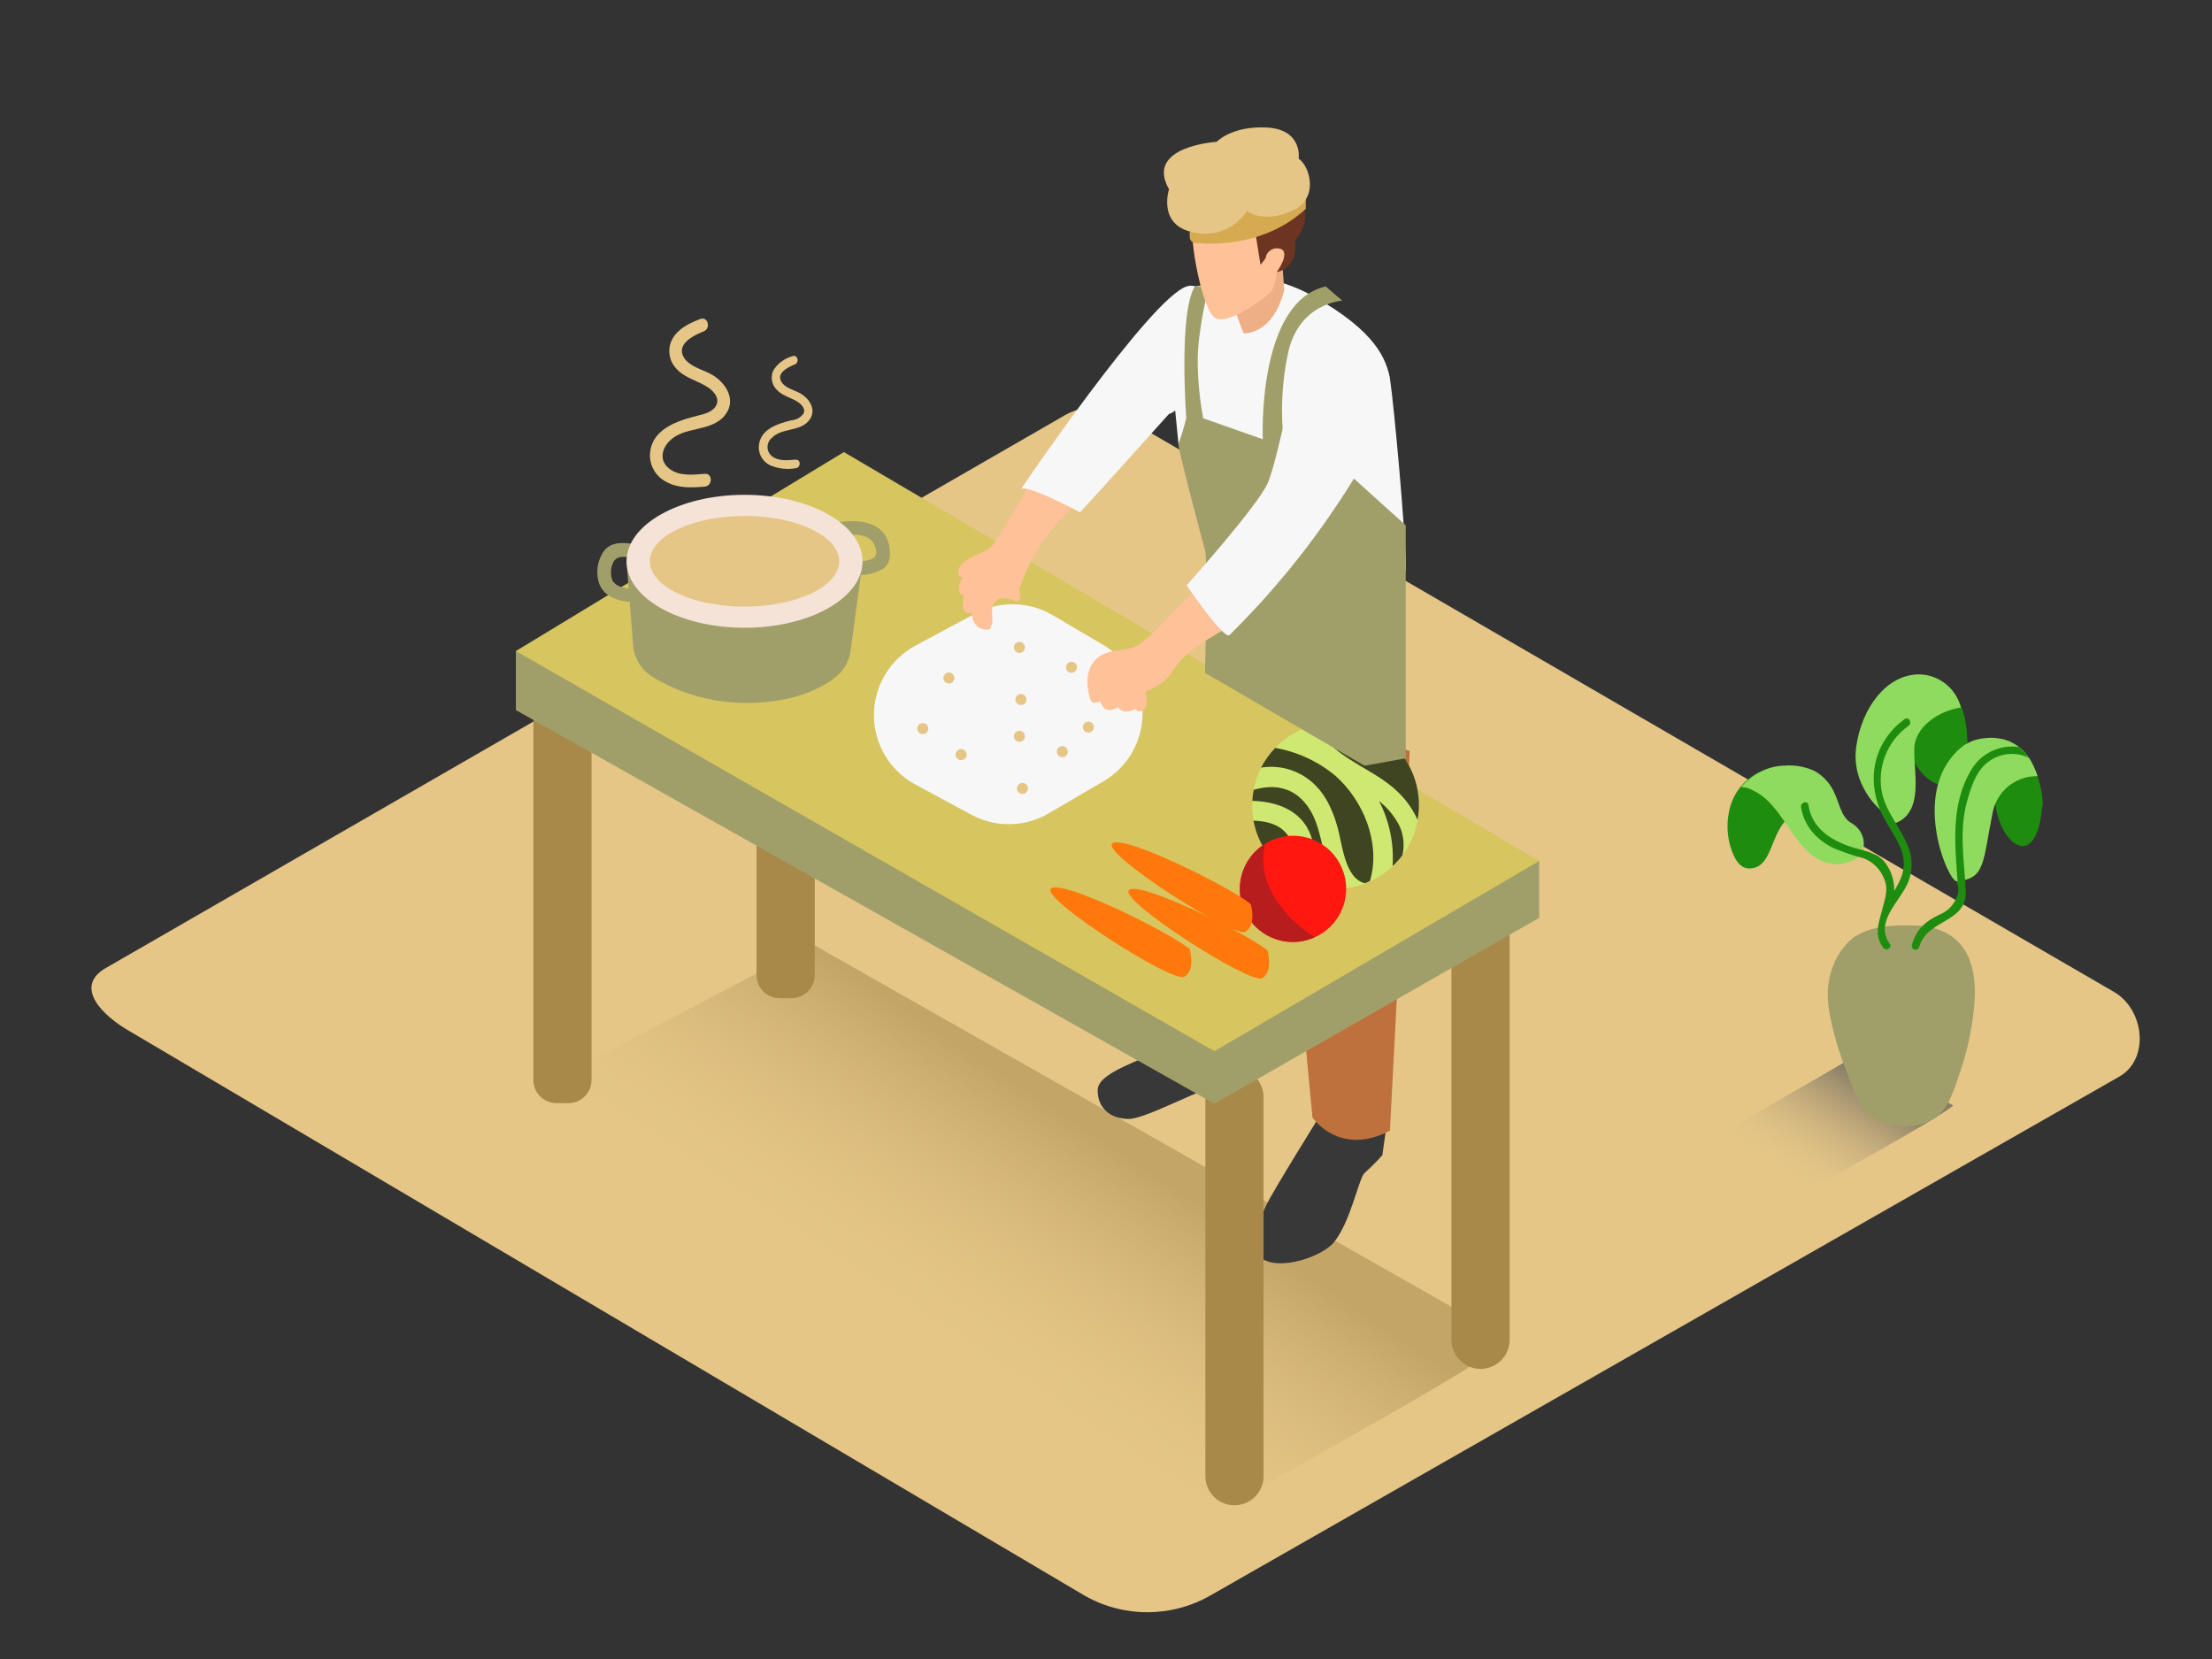 <svg width="400" height="300" viewBox="0 0 400 300" fill="none" xmlns="http://www.w3.org/2000/svg">
<rect x="0" y="0" width="400" height="300" fill="#333333" stroke="none"/>
<path d="M196.24 288.6L23.74 186.65C18.25 183.57 13.54 178.5 18.89 175.19L192 75.41C194.6 73.8 198.54 72.75 201.18 74.28L382.28 179.37C387.77 182.56 388.76 191.47 383.28 194.66L219 288.44C215.548 290.445 211.633 291.514 207.641 291.542C203.65 291.57 199.72 290.556 196.24 288.6Z" fill="#E5C687"/>
<path d="M336.42 190.38C326.91 196.03 317.22 201.38 307.81 207.17L324.69 216.82C329.75 213.36 348.37 203.67 353.22 199.92L336.42 190.38Z" fill="url(#paint0_linear_67_16)"/>
<path d="M273 242.28L146.92 170.73L80.71 205.53L210.14 279.53C221.3 271.89 262.32 250.56 273 242.28Z" fill="url(#paint1_linear_67_16)"/>
<path d="M216.13 183.32C216.13 183.32 215.65 186.32 211.36 189.02C207.07 191.72 198.49 193.76 198.49 197.15C198.49 200.54 200.97 202.34 204.13 202.34C207.29 202.34 217.68 196.47 221.74 195.79C224.716 195.16 227.6 194.152 230.32 192.79C230.32 192.79 231 181.98 228.74 177.69C226.48 173.4 216.13 183.32 216.13 183.32Z" fill="#383838"/>
<path d="M239.14 201C239.14 201 230.14 215.45 228.98 217.93C227.98 220.13 225.98 224.5 227.17 226.51C229.57 230.51 238.84 227.51 241.17 224.7C244.33 220.86 245.69 212.96 246.81 212.06C247.922 211.067 248.978 210.012 249.97 208.9L251.64 197.2" fill="#383838"/>
<path d="M210.15 128.64L216.15 183.32C216.15 183.32 223.73 187.71 232.15 181.72V147.4L237.34 202.08C237.34 202.08 242.13 209.26 251.34 204.47L254.93 135.82L210.23 119.82" fill="#BE713D"/>
<path d="M143.16 101.31H140.98C138.677 101.31 136.81 103.177 136.81 105.48V176.33C136.81 178.633 138.677 180.5 140.98 180.5H143.16C145.463 180.5 147.33 178.633 147.33 176.33V105.48C147.33 103.177 145.463 101.31 143.16 101.31Z" fill="#A98949"/>
<path d="M228.49 198.4C228.49 195.495 226.135 193.14 223.23 193.14C220.325 193.14 217.97 195.495 217.97 198.4V266.94C217.97 269.845 220.325 272.2 223.23 272.2C226.135 272.2 228.49 269.845 228.49 266.94V198.4Z" fill="#A98949"/>
<path d="M272.99 163.92C272.99 161.015 270.635 158.66 267.73 158.66C264.825 158.66 262.47 161.015 262.47 163.92V242.28C262.47 245.185 264.825 247.54 267.73 247.54C270.635 247.54 272.99 245.185 272.99 242.28V163.92Z" fill="#A98949"/>
<path d="M102.8 120.29H100.62C98.317 120.29 96.45 122.157 96.45 124.46V195.31C96.45 197.613 98.317 199.48 100.62 199.48H102.8C105.103 199.48 106.97 197.613 106.97 195.31V124.46C106.97 122.157 105.103 120.29 102.8 120.29Z" fill="#A98949"/>
<path d="M93.29 117.73V128.41L219.61 199.58L278.34 165.97V155.69" fill="#A19F69"/>
<path d="M93.29 117.73L152.6 81.75L278.34 155.69L219.61 190.09L93.29 117.73Z" fill="#D7C560"/>
<path d="M113.3 101.5L114.49 116.65C114.575 117.808 114.931 118.929 115.531 119.923C116.13 120.917 116.955 121.755 117.94 122.37C123.341 125.646 129.575 127.289 135.89 127.1C143.77 126.91 148.5 124.47 151.04 122.51C152.574 121.314 153.574 119.56 153.82 117.63L156 101.5" fill="#A19F69"/>
<path d="M117.18 106.23C115.43 106.56 111.87 106.84 110.76 105C110.383 104.036 110.383 102.964 110.76 102C111.25 100.59 112.44 100.6 113.76 100.79C115.35 101.02 116.03 98.59 114.43 98.36C112.63 98.1 110.7 97.97 109.36 99.44C108.803 100.165 108.406 100.999 108.192 101.888C107.978 102.777 107.954 103.701 108.12 104.6C108.79 109.04 114.48 109.29 117.92 108.6C119.45 108.36 118.77 105.93 117.18 106.23Z" fill="#A19F69"/>
<path d="M160.79 98.72C160.02 94.37 155.31 93.83 151.72 94.45C150.12 94.72 150.8 97.15 152.39 96.88C154.39 96.54 157.32 96.41 158.2 98.71C158.53 99.56 158.64 100.53 157.86 100.97C156.84 101.457 155.695 101.617 154.58 101.43C152.99 101.21 152.31 103.64 153.91 103.86C155.844 104.212 157.841 103.883 159.56 102.93C161.06 102 161.07 100.28 160.79 98.72Z" fill="#A19F69"/>
<path d="M134.64 113.52C146.426 113.52 155.98 108.138 155.98 101.5C155.98 94.862 146.426 89.48 134.64 89.48C122.854 89.48 113.3 94.862 113.3 101.5C113.3 108.138 122.854 113.52 134.64 113.52Z" fill="#F5E3D7"/>
<path d="M134.64 109.7C144.095 109.7 151.76 106.029 151.76 101.5C151.76 96.971 144.095 93.3 134.64 93.3C125.185 93.3 117.52 96.971 117.52 101.5C117.52 106.029 125.185 109.7 134.64 109.7Z" fill="#E5C687"/>
<path d="M241.52 160.73C249.848 160.73 256.6 153.978 256.6 145.65C256.6 137.322 249.848 130.57 241.52 130.57C233.191 130.57 226.44 137.322 226.44 145.65C226.44 153.978 233.191 160.73 241.52 160.73Z" fill="#CFE872"/>
<path d="M226.66 144.83C231.55 144.99 236.1 147 237.35 152.11C238 154.79 237.96 157.98 238.58 160.43C239.542 160.621 240.52 160.718 241.5 160.72C241.76 160.72 242.01 160.72 242.26 160.72C241.422 159.685 240.766 158.515 240.32 157.26C239.01 153.73 238.87 149.65 236.86 146.4C234.31 142.29 230.44 141.72 226.7 142.83C226.577 143.491 226.497 144.159 226.46 144.83H226.66Z" fill="#3E4520"/>
<path d="M234.14 155C233.79 150.44 231.14 148.54 226.67 148.4C227.084 150.64 228 152.758 229.349 154.594C230.698 156.429 232.446 157.936 234.46 159C234.3 157.65 234.24 156.31 234.14 155Z" fill="#3E4520"/>
<path d="M246.62 138.88C249.5 140.57 252.14 142.16 254.26 144.83C255.099 145.88 255.801 147.033 256.35 148.26C256.772 145.937 256.641 143.548 255.966 141.285C255.291 139.023 254.091 136.952 252.465 135.241C250.838 133.53 248.831 132.227 246.606 131.438C244.381 130.649 242.001 130.396 239.66 130.7C236.58 133.08 244.57 137.67 246.62 138.88Z" fill="#3E4520"/>
<path d="M253 149.2C252.098 147.521 250.867 146.041 249.38 144.85C251.251 148.477 252.095 152.548 251.82 156.62C252.465 156.026 253.057 155.377 253.59 154.68C254.026 152.84 253.817 150.905 253 149.2Z" fill="#3E4520"/>
<path d="M247.85 158.9C249.6 152.23 246.51 144.72 241.43 140.24C238.313 137.665 234.581 135.943 230.6 135.24C229.58 136.299 228.721 137.502 228.05 138.81C229.535 138.569 231.053 138.627 232.515 138.983C233.976 139.338 235.352 139.984 236.56 140.88C239.42 142.99 240.89 146.16 241.84 149.47C242.71 152.47 243.14 158.87 246.84 159.72C247.16 159.6 247.45 159.44 247.75 159.29C247.77 159.157 247.803 159.026 247.85 158.9Z" fill="#3E4520"/>
<path d="M233.83 170.33C239.132 170.33 243.43 166.032 243.43 160.73C243.43 155.428 239.132 151.13 233.83 151.13C228.528 151.13 224.23 155.428 224.23 160.73C224.23 166.032 228.528 170.33 233.83 170.33Z" fill="#FF1710"/>
<path d="M228.84 152.54C226.74 153.801 225.202 155.817 224.541 158.176C223.881 160.534 224.148 163.056 225.287 165.224C226.427 167.392 228.353 169.042 230.67 169.835C232.988 170.628 235.521 170.505 237.75 169.49C231.6 165.59 227.05 159.06 228.84 152.54Z" fill="#B71D1D"/>
<path d="M229.21 171.9C229.21 171.9 230.32 175.75 228.21 176.9C226.1 178.05 202.56 163 204.11 161C205.66 159 225.6 168.82 229.21 171.9Z" fill="#FF780B"/>
<path d="M215.14 171.64C215.14 171.64 216.25 175.49 214.14 176.64C212.03 177.79 188.5 162.73 190 160.73C191.5 158.73 211.53 168.55 215.14 171.64Z" fill="#FF780B"/>
<path d="M226.18 163.51C226.18 163.51 227.29 167.36 225.18 168.51C223.07 169.66 199.55 154.6 201.09 152.59C202.63 150.58 222.57 160.43 226.18 163.51Z" fill="#FF780B"/>
<path d="M189.64 147.08L199.58 141.26C201.722 140.001 203.499 138.205 204.733 136.048C205.967 133.891 206.616 131.45 206.616 128.965C206.616 126.48 205.967 124.039 204.733 121.882C203.499 119.725 201.722 117.929 199.58 116.67L190.35 111.24C188.237 109.993 185.839 109.312 183.387 109.263C180.934 109.214 178.511 109.799 176.35 110.96L165.54 116.75C163.271 117.97 161.374 119.782 160.052 121.994C158.73 124.205 158.032 126.733 158.032 129.31C158.032 131.886 158.73 134.415 160.052 136.626C161.374 138.838 163.271 140.65 165.54 141.87L175.65 147.33C177.807 148.494 180.227 149.083 182.678 149.039C185.128 148.995 187.526 148.32 189.64 147.08Z" fill="#F7F7F7"/>
<path d="M194.36 89.88C193.87 90.27 193.36 90.67 192.92 91.08C193.28 90.56 193.66 90.08 194.01 89.51C194.46 88.82 193.35 88.18 192.91 88.87L192.64 89.27H192.56C192.544 89.179 192.509 89.092 192.457 89.014C192.406 88.937 192.339 88.871 192.262 88.821C192.184 88.77 192.097 88.736 192.005 88.72C191.914 88.705 191.82 88.708 191.73 88.73C191.85 88.53 191.98 88.33 192.09 88.13C192.154 88.029 192.19 87.913 192.193 87.794C192.195 87.674 192.165 87.556 192.105 87.453C192.045 87.35 191.958 87.265 191.853 87.208C191.748 87.151 191.629 87.124 191.51 87.13C191.8 86.69 192.1 86.25 192.37 85.8C192.76 85.16 191.89 84.55 191.37 85.03C190.85 85.51 190.22 86.13 189.67 86.69L189.73 86.58C189.782 86.483 189.807 86.374 189.804 86.264C189.802 86.154 189.771 86.047 189.715 85.952C189.658 85.858 189.579 85.78 189.483 85.725C189.388 85.67 189.28 85.641 189.17 85.64H189C188.935 85.654 188.874 85.681 188.82 85.72H188.76C188.727 85.743 188.697 85.77 188.67 85.8C188.62 85.695 188.544 85.606 188.448 85.54C188.353 85.474 188.242 85.435 188.126 85.426C188.01 85.417 187.895 85.438 187.79 85.488C187.685 85.538 187.596 85.614 187.53 85.71L183.43 92.22C182.12 94.3 180.79 97.39 178.98 99.08C177.75 100.23 172.64 101.15 173.38 103.92C173.408 104.028 173.465 104.127 173.544 104.206C173.623 104.285 173.722 104.342 173.83 104.37L174.19 104.44C173.869 104.779 173.635 105.191 173.508 105.64C173.381 106.09 173.364 106.563 173.46 107.02C173.481 107.108 173.519 107.19 173.573 107.263C173.626 107.336 173.693 107.397 173.77 107.444C173.848 107.49 173.933 107.521 174.023 107.534C174.112 107.547 174.203 107.542 174.29 107.52C174.124 108.227 174.067 108.956 174.12 109.68C174.115 109.946 174.198 110.206 174.355 110.421C174.512 110.636 174.735 110.794 174.99 110.87C175.237 110.922 175.494 110.879 175.71 110.75C175.82 112.46 176.52 113.91 178.62 113.85C178.71 113.847 178.799 113.825 178.88 113.785C178.961 113.744 179.032 113.687 179.089 113.617C179.146 113.547 179.187 113.465 179.21 113.378C179.232 113.29 179.236 113.199 179.22 113.11C179.336 113.006 179.41 112.864 179.43 112.71C179.54 111.78 179.28 110.81 179.43 109.9C179.79 107.9 181.98 107.9 183.53 108.68C183.91 108.87 184.53 108.68 184.53 108.13L184.32 106.39C184.408 106.316 184.474 106.219 184.51 106.11C186.504 100.014 190.271 94.653 195.33 90.71C195.91 90.28 195 89.38 194.36 89.88Z" fill="#FFC197"/>
<path d="M211.37 74.87C211.37 74.87 196.65 91.28 195.3 92.63C195.3 92.63 186 87.63 184.64 88.42C184.64 88.42 207.99 53.95 214.58 51.8C221.17 49.65 217.12 73.17 211.37 74.87Z" fill="#F7F7F7"/>
<path d="M213.11 80.29C213.11 80.29 211.68 66.13 211.68 65.29C211.68 64.45 213.55 51.79 216.07 51.79C218.59 51.79 226.22 47.25 237.53 53.6C248.84 59.95 250.79 65 251.39 68.8C251.99 72.6 254.2 96.12 254.2 102.62C254.2 109.12 235.66 110.45 235.66 110.45" fill="#F7F7F7"/>
<path d="M218.58 51.8C218.58 51.8 216.58 59.66 216.58 65.21C216.595 68.71 216.93 72.201 217.58 75.64L228.35 79.43C228.35 79.43 227.27 54.64 239.73 51.8L242.73 54.37C242.73 54.37 235.01 54.78 232.98 63.58C231.763 69.095 231.506 74.778 232.22 80.38L244.76 86.48L254.2 95V137.12L246.75 138.47L217.9 121.67C217.9 121.67 218.44 101.35 217.9 99.46C217.36 97.57 212.84 80.55 213.11 80.27C213.66 78.739 214.127 77.18 214.51 75.6C214.51 75.6 213.1 56.48 216.07 51.78L218.58 51.8Z" fill="#A19F69"/>
<path d="M223.24 111.15C222.31 111.76 221.35 112.35 220.4 112.94C220.63 112.7 220.89 112.49 221.1 112.23C221.174 112.141 221.222 112.034 221.24 111.92C221.663 111.432 222.051 110.914 222.4 110.37C222.477 110.256 222.509 110.117 222.49 109.98L222.95 109.6C223.03 109.532 223.09 109.443 223.123 109.343C223.157 109.244 223.163 109.137 223.14 109.034C223.117 108.931 223.067 108.837 222.995 108.76C222.923 108.684 222.831 108.628 222.73 108.6C222.701 108.518 222.654 108.444 222.592 108.384C222.529 108.324 222.454 108.279 222.371 108.254C222.288 108.229 222.2 108.223 222.115 108.238C222.03 108.253 221.949 108.288 221.88 108.34C221.37 108.69 220.88 109.06 220.37 109.42C220.057 109.498 219.752 109.605 219.46 109.74C220.07 109.09 220.69 108.45 221.29 107.74C221.352 107.678 221.401 107.603 221.431 107.52C221.462 107.437 221.473 107.349 221.466 107.261C221.458 107.173 221.431 107.088 221.387 107.012C221.343 106.936 221.282 106.87 221.21 106.82C221.82 106.27 220.92 105.37 220.31 105.92L219.61 106.57C219.582 106.538 219.552 106.507 219.52 106.48L220 106C220.49 105.37 219.69 104.49 219.1 105.1L218.8 105.42C218.79 105.3 218.747 105.186 218.675 105.09C218.603 104.994 218.505 104.921 218.392 104.879C218.28 104.837 218.158 104.828 218.04 104.853C217.923 104.878 217.815 104.936 217.73 105.02C215.31 107.553 212.86 110.06 210.38 112.54C209.155 113.895 207.817 115.143 206.38 116.27C204.74 117.41 203.24 117.44 201.38 117.74C196.75 118.46 195.84 122.58 197.23 126.64C197.279 126.802 197.388 126.939 197.535 127.023C197.682 127.106 197.856 127.131 198.02 127.09L198.79 126.93C198.865 126.913 198.936 126.883 199 126.84C199.39 128.18 200.24 128.97 202.05 127.95C202.086 127.927 202.119 127.9 202.15 127.87C202.88 128.87 203.95 128.87 205.04 128.32C205.104 128.287 205.161 128.243 205.21 128.19C205.325 128.342 205.478 128.462 205.653 128.537C205.828 128.613 206.02 128.641 206.21 128.62C206.93 128.55 207.29 127.83 207.38 127.19C207.402 126.485 207.304 125.782 207.09 125.11C208.234 124.641 209.319 124.036 210.32 123.31C211.73 122.2 212.32 120.72 213.51 119.43C216.24 116.43 220.62 114.43 224 112.24C224.57 111.8 223.93 110.69 223.24 111.15Z" fill="#FFC197"/>
<path d="M234.38 66.24C234.38 66.24 231 83.16 229.3 87.24C227.6 91.32 214.58 105.85 214.58 105.85C214.58 105.85 221.27 115.66 222.32 114.85C229.537 107.744 236.01 99.92 241.64 91.5C250.44 78.5 252.81 70.5 250.64 66.29C248.47 62.08 237 59.31 234.38 66.24Z" fill="#F7F7F7"/>
<path d="M223.05 55.28C223.05 55.28 224.58 59.78 224.94 60.28C224.94 60.28 230.17 60.64 232.23 52.45L231.78 46.06" fill="#EFAF84"/>
<path d="M234.84 35.64C234.84 35.64 236.63 38.07 235.84 40.51C235.05 42.95 234.17 43.33 234.17 43.33C234.17 43.33 235.17 48.2 230.84 49.22C226.51 50.24 224.31 41.53 226.1 40.22C227.89 38.91 234.84 35.64 234.84 35.64Z" fill="#6D3421"/>
<path d="M215.89 42C214.89 41.61 217.3 56.73 219.99 57.63C222.68 58.53 229.21 53.63 229.99 52.51C230.519 51.475 230.826 50.341 230.89 49.18C230.89 49.18 233.58 45.47 231.4 44.95C231.113 44.882 230.815 44.875 230.525 44.93C230.235 44.985 229.96 45.101 229.718 45.27C229.476 45.439 229.273 45.658 229.122 45.911C228.97 46.164 228.874 46.447 228.84 46.74L227.94 47.89L227 42C227 42 219.47 43.45 215.89 42Z" fill="#FFC197"/>
<path d="M215.13 42V42.84C215.129 43.113 215.232 43.376 215.417 43.577C215.603 43.777 215.858 43.9 216.13 43.92C219.13 44.23 228.75 44.58 236.13 37.77V34.77L222.13 38.44" fill="#D6AA50"/>
<path d="M211.4 34.23C211.4 34.23 209.22 40.76 215.88 42.04C217.691 42.462 219.588 42.312 221.311 41.612C223.033 40.912 224.497 39.696 225.5 38.13C225.5 38.13 228.05 40.45 233.43 38.23C238.81 36.01 236.76 29.87 234.84 28.71C234.84 28.71 235.61 23.46 229.2 23.07C222.79 22.68 220 25.65 220 25.65C220 25.65 206.92 26.42 211.4 34.23Z" fill="#E5C687"/>
<path d="M323 138.44C324.78 138.334 326.558 138.678 328.17 139.44C329.816 140.374 331.099 141.836 331.81 143.59C332.6 145.26 332.96 147.64 334.61 148.72C335.257 149.064 335.817 149.549 336.25 150.14C336.659 150.713 336.919 151.378 337.008 152.076C337.097 152.774 337.012 153.483 336.76 154.14C336.03 155.61 332.97 156.51 331.57 156.24" fill="#8FDB5E"/>
<path d="M321.6 138.63C319.53 138.818 317.571 139.646 315.994 140.999C314.417 142.352 313.3 144.163 312.8 146.18C312.28 148.218 312.256 150.351 312.73 152.4C313.13 154.05 314.1 156.91 316.12 157.03C318.84 157.2 319.72 154.65 320.58 152.56C321.44 150.47 322.34 148.17 324.52 147.34C325.591 146.938 326.756 146.858 327.872 147.11C328.988 147.363 330.006 147.936 330.8 148.76L321.6 138.63Z" fill="#1E8C0E"/>
<path d="M334 149.68C332.36 147.55 331 145.23 329.4 143.06C328.505 141.643 327.433 140.346 326.21 139.2C322.42 137.36 317.66 139.05 314.87 142.27C315.26 142.39 315.79 142.41 316.08 142.52C317.757 143.166 319.245 144.222 320.41 145.59C322.08 147.44 323.41 149.71 324.87 151.68C327.28 154.88 330.47 157.51 334.59 155.6C337.27 154.37 335.21 151.19 334 149.68Z" fill="#8FDB5E"/>
<path d="M347.4 122.31C347.4 122.31 355.93 121.64 355.77 135.12C355.61 148.6 342.87 139.74 345.67 131.61" fill="#1E8C0E"/>
<path d="M346.17 135.58C346.08 131.48 350.69 128.48 354.58 127.95C354.157 126.228 353.166 124.7 351.767 123.611C350.368 122.522 348.643 121.937 346.87 121.95C341.03 122.1 336.66 128.03 335.67 135.02C334.68 142.01 340 146.42 340 146.42L342.82 148.82C348 146.79 346 139.32 346.17 135.58Z" fill="#8FDB5E"/>
<path d="M369.39 145.23C369.258 142.671 368.576 140.171 367.39 137.9C366.849 136.811 366.068 135.859 365.107 135.115C364.146 134.37 363.029 133.852 361.84 133.6L357.04 142.84C357.04 142.84 364.19 130.33 361.27 139.96C358.35 149.59 367.99 160.4 369.27 146.03C369.36 145.77 369.38 145.5 369.39 145.23Z" fill="#1E8C0E"/>
<path d="M335.47 169.3C335.47 169.3 329.05 173.47 330.84 183.24C331.47 186.624 332.424 189.939 333.69 193.14C334.93 196.31 335.85 200.42 339.05 202.21C342.05 203.88 346.65 204.21 349.66 202.35C352.41 200.67 353.39 196.85 354.4 194.01C355.603 190.515 356.427 186.901 356.86 183.23C359.88 159.63 335.47 169.3 335.47 169.3Z" fill="#A19F69"/>
<path d="M344.11 174.12C349.279 174.12 353.47 172.602 353.47 170.73C353.47 168.858 349.279 167.34 344.11 167.34C338.941 167.34 334.75 168.858 334.75 170.73C334.75 172.602 338.941 174.12 344.11 174.12Z" fill="#A19F69"/>
<path d="M344.87 152.69C343.56 149.53 341.12 146.88 340.35 143.5C339.865 141.21 340.06 138.829 340.911 136.649C341.762 134.469 343.232 132.585 345.14 131.23C345.85 130.71 345.14 129.51 344.44 130.03C338.44 134.38 337.3 141.8 340.79 148.12C341.87 150.12 343.28 151.96 343.94 154.12C344.8 156.94 343.84 158.97 342.52 161.12C342.594 159.031 341.847 156.996 340.44 155.45C338.89 154.01 336.59 153.77 334.66 153.12C330.93 151.86 327.66 149.73 327.02 145.58C326.89 144.7 325.55 145.08 325.69 145.95C326.21 149.35 328.44 151.78 331.45 153.32C333.252 154.081 335.107 154.71 337 155.2C337.822 155.516 338.57 155.996 339.2 156.612C339.829 157.228 340.326 157.965 340.66 158.78C341.54 160.78 340.94 162.21 340.45 164.19C339.8 166.75 338.78 168.96 340.54 171.38C341.06 172.09 342.26 171.38 341.74 170.68C338.93 166.81 343.42 163.13 344.93 159.81C345.431 158.688 345.686 157.472 345.675 156.243C345.665 155.015 345.39 153.803 344.87 152.69Z" fill="#1E8C0E"/>
<path d="M362.13 144.21C356.22 143.21 352.19 147.75 352.54 153.47C352.662 154.906 352.926 156.326 353.33 157.71C353.6 158.71 354.33 160.4 354.11 161.39C353.916 162.282 353.506 163.113 352.917 163.81C352.328 164.508 351.577 165.05 350.73 165.39C348.16 166.6 346.51 168.06 345.73 170.87C345.681 171.046 345.704 171.235 345.794 171.394C345.884 171.554 346.033 171.671 346.21 171.72C346.386 171.769 346.575 171.746 346.734 171.656C346.894 171.566 347.011 171.416 347.06 171.24C348.43 166.24 355.43 166.95 355.48 161.44C355.48 158.75 354.07 156.22 353.91 153.52C353.62 148.81 356.7 144.7 361.75 145.59C362.63 145.7 363 144.37 362.13 144.21Z" fill="#1E8C0E"/>
<path d="M367.42 137.9C365.13 133.67 360.96 132.68 356.88 133.9C356.316 134.129 355.768 134.397 355.24 134.7C344.97 142.31 352.24 159.49 353.84 159.36C359.07 158.93 358.53 155.85 360.28 147.24C360.58 145.296 361.574 143.527 363.078 142.261C364.582 140.994 366.494 140.315 368.46 140.35C368.186 139.505 367.838 138.685 367.42 137.9Z" fill="#8FDB5E"/>
<path d="M365.17 135.1C363.458 134.832 361.705 135.09 360.142 135.84C358.58 136.59 357.282 137.796 356.42 139.3C352.67 145.58 353.53 152.9 354.03 159.82C354.09 160.7 355.48 160.71 355.41 159.82C355.05 154.82 354.34 149.82 355.7 144.94C356.37 142.53 357.17 139.84 359.1 138.12C360.139 137.2 361.425 136.604 362.799 136.407C364.172 136.209 365.574 136.419 366.83 137.01L366.31 136.3C365.92 135.91 365.54 135.51 365.17 135.1Z" fill="#1E8C0E"/>
<path d="M128.54 67.64C126.93 66.77 124.66 66.28 123.66 64.64C122.22 62.2 125.45 60.64 127.24 59.93C128.61 59.39 128.01 57.14 126.62 57.69C124.62 58.47 122.62 59.4 121.55 61.37C121.104 62.229 120.941 63.206 121.083 64.163C121.225 65.12 121.664 66.007 122.34 66.7C123.96 68.49 126.34 68.83 128.24 70.2C129.18 70.89 130.12 72.05 129.54 73.25C128.96 74.45 127.54 74.82 126.37 75.11C122.52 76.06 117.51 77.61 117.53 82.51C117.562 83.464 117.847 84.392 118.354 85.2C118.862 86.008 119.575 86.667 120.42 87.11C122.57 88.32 125.08 88.2 127.42 88C128.9 87.87 128.91 85.55 127.42 85.68C125.29 85.86 122.79 86.15 121 84.73C119.21 83.31 119.64 81.24 121 79.81C123.7 77 128.42 78.2 131 75.2C133.37 72.38 131.23 69.09 128.54 67.64Z" fill="#E5C687"/>
<path d="M144.59 71.07C143.51 70.49 141.99 70.16 141.32 69.07C140.32 67.44 142.52 66.39 143.71 65.91C144.63 65.55 144.23 64.04 143.3 64.41C141.906 64.796 140.698 65.674 139.9 66.88C139.602 67.455 139.492 68.11 139.587 68.751C139.682 69.392 139.977 69.986 140.43 70.45C141.51 71.65 143.12 71.88 144.43 72.79C145.06 73.25 145.69 74.03 145.3 74.79C145.049 75.138 144.724 75.426 144.349 75.635C143.974 75.844 143.558 75.969 143.13 76C140.55 76.64 137.2 77.67 137.21 81C137.233 81.639 137.424 82.261 137.765 82.802C138.105 83.343 138.583 83.784 139.15 84.08C140.624 84.749 142.266 84.954 143.86 84.67C144.86 84.59 144.86 83.03 143.86 83.12C142.43 83.24 140.76 83.43 139.56 82.48C139.32 82.278 139.127 82.026 138.995 81.742C138.863 81.458 138.794 81.148 138.794 80.835C138.794 80.522 138.863 80.212 138.995 79.928C139.127 79.644 139.32 79.392 139.56 79.19C141.37 77.31 144.56 78.11 146.24 76.1C147.82 74.25 146.39 72 144.59 71.07Z" fill="#E5C687"/>
<path d="M184.34 116.07C184.075 116.07 183.82 116.175 183.633 116.363C183.445 116.55 183.34 116.805 183.34 117.07C183.34 117.335 183.445 117.59 183.633 117.777C183.82 117.965 184.075 118.07 184.34 118.07C184.605 118.07 184.859 117.965 185.047 117.777C185.234 117.59 185.34 117.335 185.34 117.07C185.34 116.805 185.234 116.55 185.047 116.363C184.859 116.175 184.605 116.07 184.34 116.07Z" fill="#E5C687"/>
<path d="M171.59 121.61C171.325 121.61 171.07 121.715 170.883 121.903C170.695 122.09 170.59 122.345 170.59 122.61C170.59 122.875 170.695 123.13 170.883 123.317C171.07 123.505 171.325 123.61 171.59 123.61C171.855 123.61 172.109 123.505 172.297 123.317C172.484 123.13 172.59 122.875 172.59 122.61C172.59 122.345 172.484 122.09 172.297 121.903C172.109 121.715 171.855 121.61 171.59 121.61Z" fill="#E5C687"/>
<path d="M192.1 134.92C191.835 134.92 191.581 135.025 191.393 135.213C191.205 135.4 191.1 135.655 191.1 135.92C191.1 136.185 191.205 136.44 191.393 136.627C191.581 136.815 191.835 136.92 192.1 136.92C192.365 136.92 192.62 136.815 192.807 136.627C192.995 136.44 193.1 136.185 193.1 135.92C193.1 135.655 192.995 135.4 192.807 135.213C192.62 135.025 192.365 134.92 192.1 134.92Z" fill="#E5C687"/>
<path d="M184.62 125.49C184.355 125.49 184.101 125.595 183.913 125.783C183.725 125.97 183.62 126.225 183.62 126.49C183.62 126.755 183.725 127.01 183.913 127.197C184.101 127.385 184.355 127.49 184.62 127.49C184.885 127.49 185.14 127.385 185.327 127.197C185.515 127.01 185.62 126.755 185.62 126.49C185.62 126.225 185.515 125.97 185.327 125.783C185.14 125.595 184.885 125.49 184.62 125.49Z" fill="#E5C687"/>
<path d="M173.8 135.47C173.535 135.47 173.28 135.575 173.093 135.763C172.905 135.95 172.8 136.205 172.8 136.47C172.8 136.735 172.905 136.99 173.093 137.177C173.28 137.365 173.535 137.47 173.8 137.47C174.065 137.47 174.319 137.365 174.507 137.177C174.694 136.99 174.8 136.735 174.8 136.47C174.8 136.205 174.694 135.95 174.507 135.763C174.319 135.575 174.065 135.47 173.8 135.47Z" fill="#E5C687"/>
<path d="M166.87 130.76C166.605 130.76 166.351 130.865 166.163 131.053C165.975 131.24 165.87 131.495 165.87 131.76C165.87 132.025 165.975 132.28 166.163 132.467C166.351 132.655 166.605 132.76 166.87 132.76C167.135 132.76 167.39 132.655 167.577 132.467C167.765 132.28 167.87 132.025 167.87 131.76C167.87 131.495 167.765 131.24 167.577 131.053C167.39 130.865 167.135 130.76 166.87 130.76Z" fill="#E5C687"/>
<path d="M184.89 141.57C184.625 141.57 184.371 141.675 184.183 141.863C183.995 142.05 183.89 142.305 183.89 142.57C183.89 142.835 183.995 143.09 184.183 143.277C184.371 143.465 184.625 143.57 184.89 143.57C185.155 143.57 185.41 143.465 185.597 143.277C185.785 143.09 185.89 142.835 185.89 142.57C185.89 142.305 185.785 142.05 185.597 141.863C185.41 141.675 185.155 141.57 184.89 141.57Z" fill="#E5C687"/>
<path d="M196.81 130.48C196.545 130.48 196.29 130.585 196.103 130.773C195.915 130.96 195.81 131.215 195.81 131.48C195.81 131.745 195.915 132 196.103 132.187C196.29 132.375 196.545 132.48 196.81 132.48C197.075 132.48 197.33 132.375 197.517 132.187C197.705 132 197.81 131.745 197.81 131.48C197.81 131.215 197.705 130.96 197.517 130.773C197.33 130.585 197.075 130.48 196.81 130.48Z" fill="#E5C687"/>
<path d="M184.34 132.15C184.075 132.15 183.82 132.255 183.633 132.443C183.445 132.63 183.34 132.885 183.34 133.15C183.34 133.415 183.445 133.67 183.633 133.857C183.82 134.045 184.075 134.15 184.34 134.15C184.605 134.15 184.859 134.045 185.047 133.857C185.234 133.67 185.34 133.415 185.34 133.15C185.34 132.885 185.234 132.63 185.047 132.443C184.859 132.255 184.605 132.15 184.34 132.15Z" fill="#E5C687"/>
<path d="M193.76 119.67C193.495 119.67 193.24 119.775 193.053 119.963C192.865 120.15 192.76 120.405 192.76 120.67C192.76 120.935 192.865 121.19 193.053 121.377C193.24 121.565 193.495 121.67 193.76 121.67C194.025 121.67 194.279 121.565 194.467 121.377C194.654 121.19 194.76 120.935 194.76 120.67C194.76 120.405 194.654 120.15 194.467 119.963C194.279 119.775 194.025 119.67 193.76 119.67Z" fill="#E5C687"/>
<defs>
<linearGradient id="paint0_linear_67_16" x1="323.87" y1="213.58" x2="336.46" y2="194.58" gradientUnits="userSpaceOnUse">
<stop stop-color="#E5C687" stop-opacity="0"/>
<stop offset="1" stop-color="#887D67"/>
</linearGradient>
<linearGradient id="paint1_linear_67_16" x1="164.13" y1="243.1" x2="191.87" y2="201.23" gradientUnits="userSpaceOnUse">
<stop offset="0.02" stop-color="#E5C687" stop-opacity="0"/>
<stop offset="1" stop-color="#C4A568"/>
</linearGradient>
</defs>
</svg>
